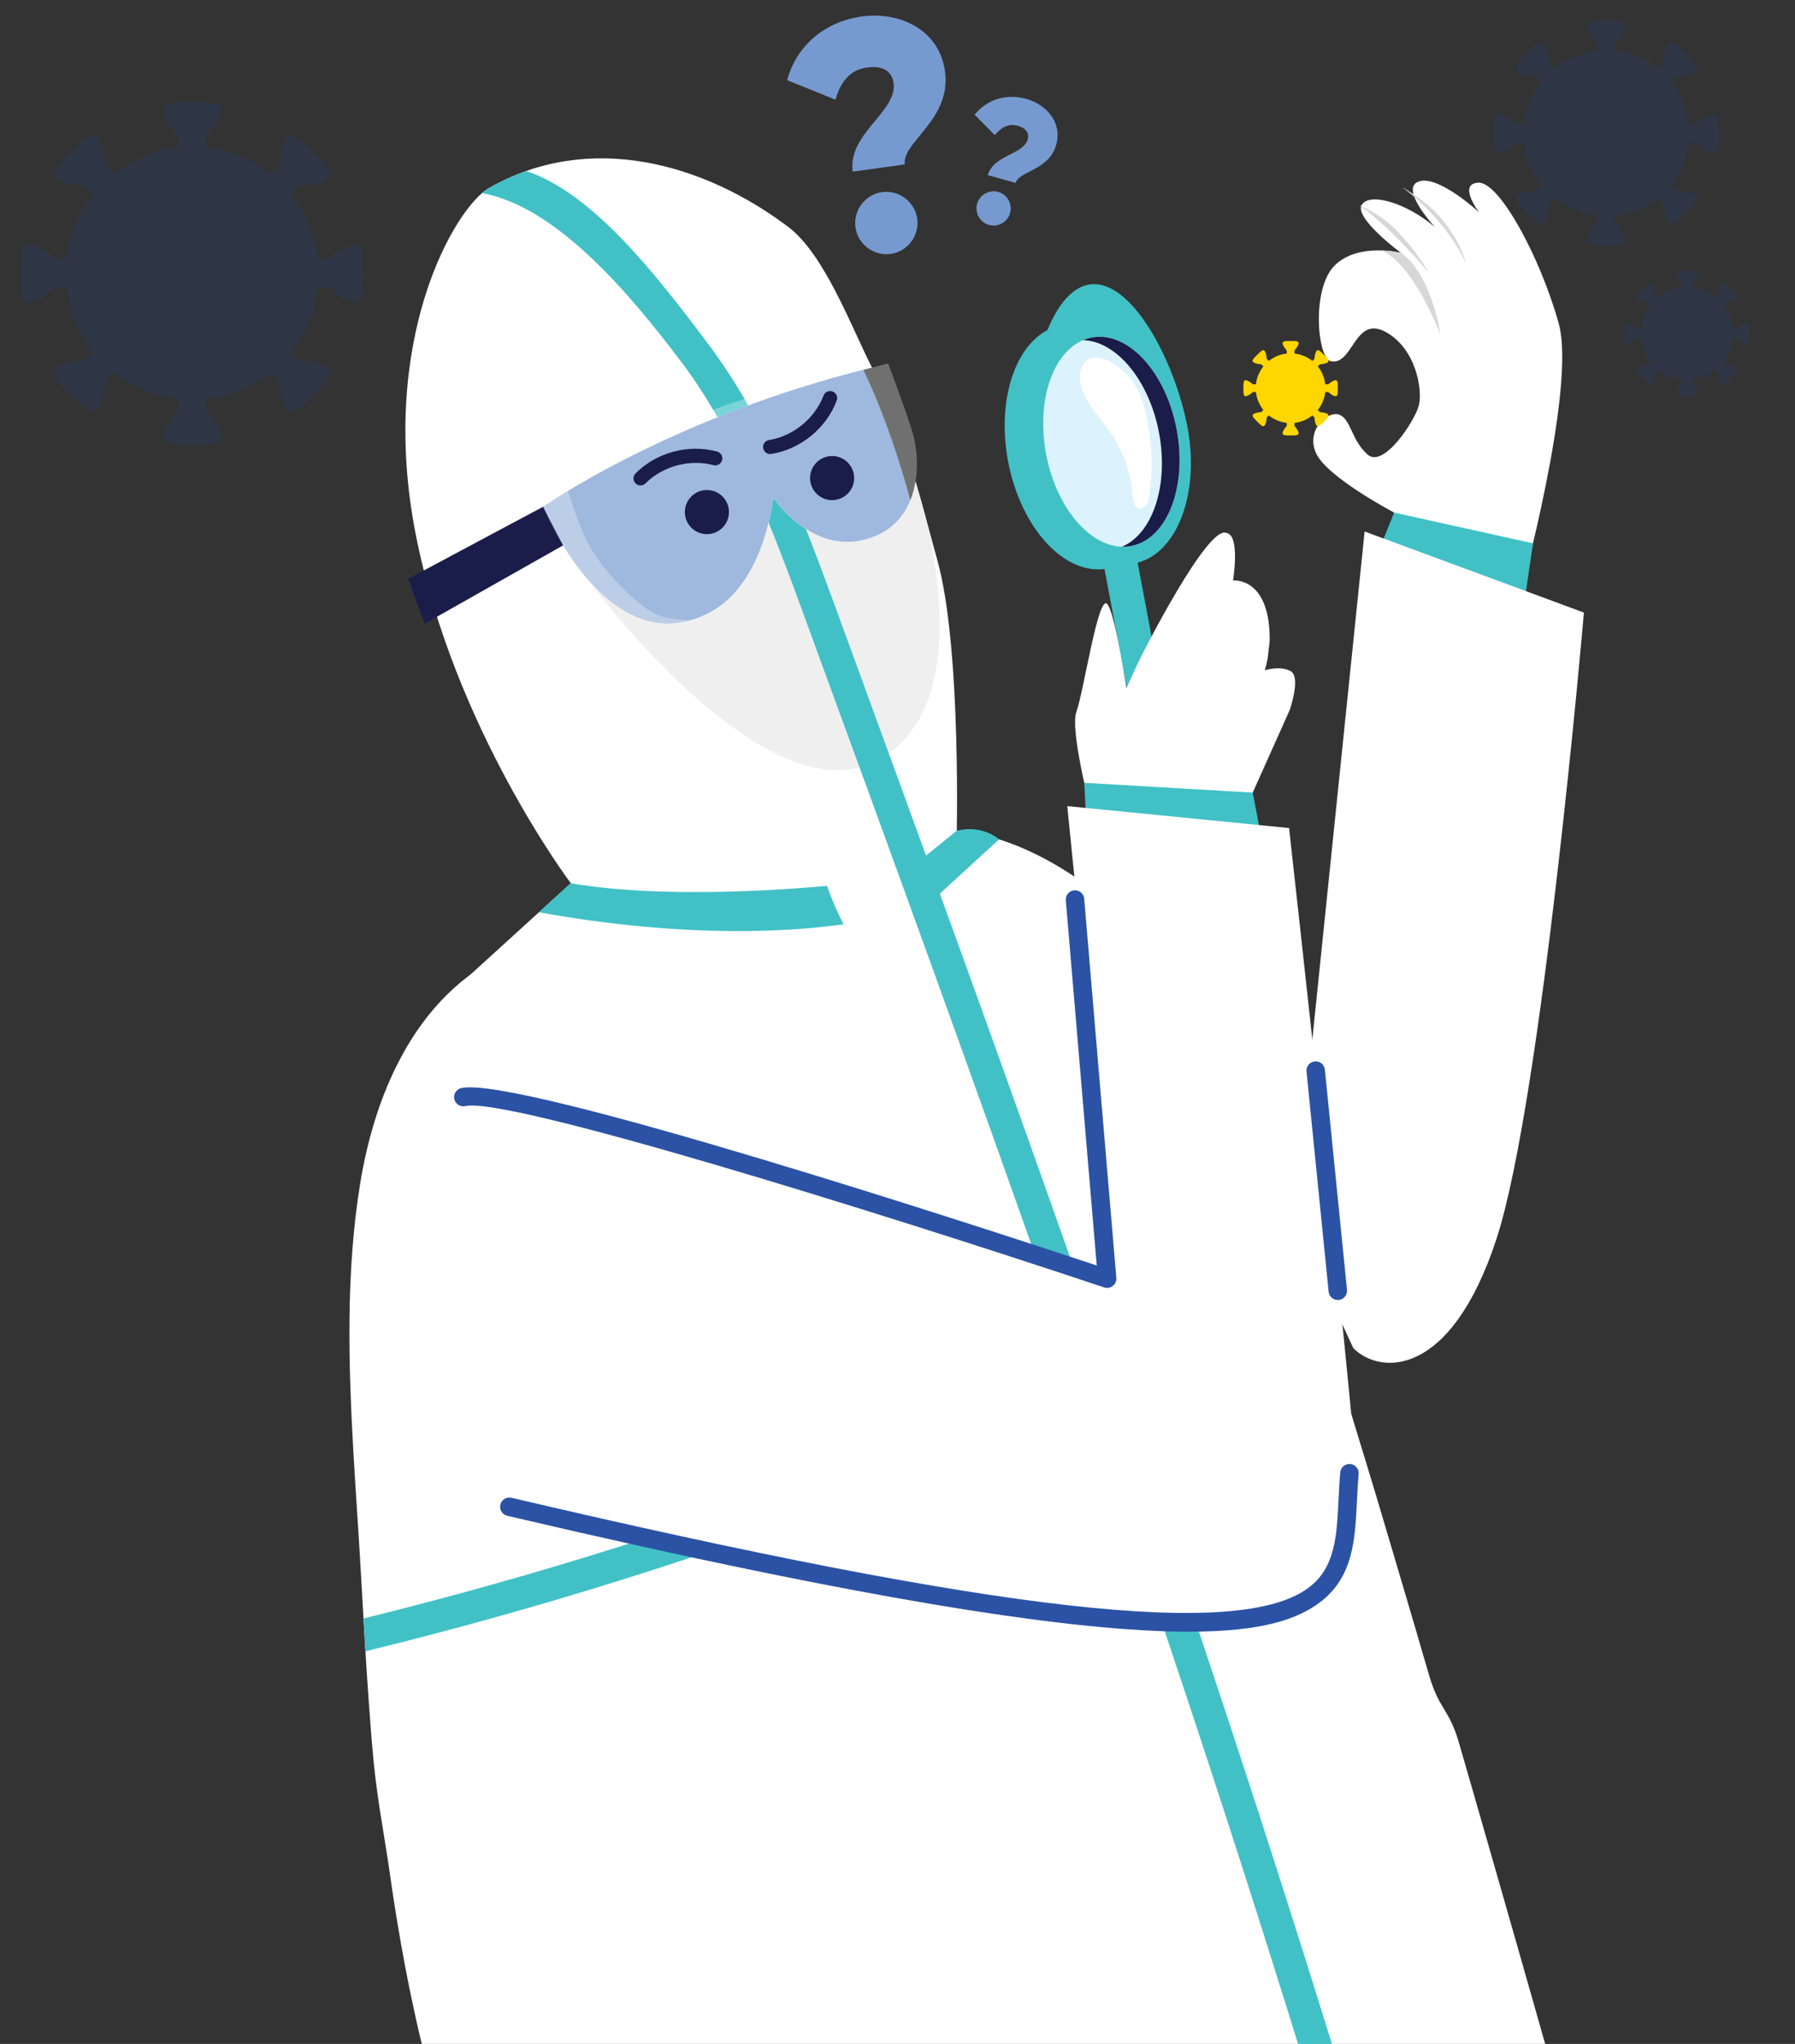 <?xml version="1.0" encoding="utf-8"?>
<!-- Generator: Adobe Illustrator 16.0.0, SVG Export Plug-In . SVG Version: 6.00 Build 0)  -->
<!DOCTYPE svg PUBLIC "-//W3C//DTD SVG 1.1//EN" "http://www.w3.org/Graphics/SVG/1.1/DTD/svg11.dtd">
<svg version="1.1" id="Layer_1" xmlns="http://www.w3.org/2000/svg" xmlns:xlink="http://www.w3.org/1999/xlink" x="0px" y="0px"
	 width="295.031px" height="335.734px" viewBox="0 0 295.031 335.734" enable-background="new 0 0 295.031 335.734"
	 xml:space="preserve">
<rect x="0" y="0" width="295.031" height="335.734" fill="#333333" stroke="none"/>
<g>
	<g>
		<g>
			<g>
				<path opacity="0.2" fill="#21428F" d="M57.989,40.158c-1.754,0.405-3.914,2.43-3.914,2.43h-1.82
					c-0.442-4.02-2.032-7.688-4.432-10.683l1.292-1.292c0,0,2.959-0.095,4.487-1.05c1.526-0.955,0.19-2.291-2.101-4.581
					c-2.291-2.291-3.627-3.627-4.581-2.101c-0.956,1.528-1.051,4.487-1.051,4.487l-1.291,1.291
					c-2.996-2.399-6.665-3.989-10.684-4.43v-1.821c0,0,2.024-2.159,2.43-3.915c0.405-1.754-1.485-1.754-4.725-1.754
					c-3.239,0-5.129,0-4.725,1.754c0.405,1.756,2.43,3.915,2.43,3.915v1.821c-4.019,0.441-7.688,2.031-10.683,4.43l-1.292-1.291
					c0,0-0.095-2.959-1.05-4.487c-0.955-1.526-2.291-0.19-4.582,2.101c-2.291,2.29-3.627,3.626-2.1,4.581
					c1.527,0.955,4.486,1.05,4.486,1.05l1.291,1.292c-2.399,2.996-3.989,6.664-4.431,10.683H9.125c0,0-2.16-2.024-3.915-2.43
					c-1.755-0.405-1.755,1.485-1.755,4.725c0,3.24,0,5.13,1.755,4.725c1.754-0.405,3.915-2.429,3.915-2.429h1.821
					c0.441,4.019,2.031,7.688,4.431,10.683l-1.291,1.291c0,0-2.959,0.096-4.486,1.05c-1.527,0.954-0.19,2.29,2.1,4.581
					s3.627,3.628,4.582,2.1c0.954-1.526,1.05-4.484,1.05-4.484l1.292-1.291c2.996,2.398,6.664,3.988,10.683,4.43v1.821
					c0,0-2.024,2.159-2.43,3.913c-0.405,1.756,1.485,1.756,4.725,1.756c3.24,0,5.13,0,4.725-1.756
					c-0.405-1.754-2.43-3.913-2.43-3.913v-1.821c4.019-0.441,7.688-2.031,10.684-4.43l1.291,1.291c0,0,0.095,2.958,1.051,4.484
					c0.954,1.528,2.29,0.191,4.581-2.1c2.292-2.291,3.627-3.627,2.101-4.581c-1.528-0.954-4.487-1.05-4.487-1.05l-1.292-1.291
					c2.4-2.996,3.99-6.664,4.432-10.683h1.82c0,0,2.16,2.024,3.914,2.429c1.756,0.405,1.756-1.485,1.756-4.725
					C59.745,41.643,59.745,39.752,57.989,40.158z"/>
				<path opacity="0.2" fill="#21428F" d="M281.339,18.782c-1.151,0.266-2.57,1.595-2.57,1.595h-1.194
					c-0.291-2.638-1.335-5.048-2.909-7.016l0.847-0.845c0,0,1.942-0.064,2.944-0.688c1.005-0.629,0.127-1.507-1.379-3.011
					c-1.501-1.502-2.379-2.383-3.008-1.38c-0.625,1.003-0.687,2.947-0.687,2.947l-0.85,0.85c-1.966-1.576-4.376-2.621-7.013-2.912
					V7.127c0,0,1.329-1.42,1.594-2.571c0.266-1.149-0.974-1.149-3.102-1.149c-2.127,0-3.368,0-3.104,1.149
					c0.268,1.151,1.598,2.571,1.598,2.571v1.194c-2.64,0.291-5.052,1.335-7.016,2.912l-0.85-0.85c0,0-0.062-1.943-0.689-2.947
					c-0.626-1.003-1.502-0.123-3.008,1.38c-1.504,1.504-2.382,2.382-1.377,3.011c1.003,0.624,2.944,0.688,2.944,0.688l0.848,0.845
					c-1.575,1.968-2.616,4.377-2.909,7.016h-1.197c0,0-1.415-1.329-2.569-1.595c-1.15-0.267-1.15,0.975-1.15,3.102
					c0,2.129,0,3.369,1.15,3.1c1.154-0.263,2.569-1.593,2.569-1.593h1.197c0.293,2.639,1.334,5.046,2.909,7.014l-0.848,0.848
					c0,0-1.941,0.063-2.944,0.689c-1.005,0.627-0.127,1.504,1.377,3.01c1.506,1.503,2.382,2.382,3.008,1.377
					c0.628-1,0.689-2.944,0.689-2.944l0.85-0.848c1.964,1.575,4.376,2.618,7.016,2.908v1.197c0,0-1.33,1.418-1.598,2.57
					c-0.265,1.15,0.977,1.15,3.104,1.15c2.128,0,3.367,0,3.102-1.15c-0.265-1.151-1.594-2.57-1.594-2.57v-1.197
					c2.637-0.29,5.047-1.333,7.013-2.908l0.85,0.848c0,0,0.062,1.944,0.687,2.944c0.629,1.005,1.507,0.126,3.008-1.377
					c1.506-1.505,2.384-2.383,1.379-3.01c-1.002-0.626-2.944-0.689-2.944-0.689l-0.847-0.848c1.574-1.968,2.618-4.375,2.909-7.014
					h1.194c0,0,1.419,1.33,2.57,1.593c1.151,0.269,1.151-0.971,1.151-3.1C282.49,19.757,282.49,18.515,281.339,18.782z"/>
				<path opacity="0.2" fill="#21428F" d="M286.93,53.009c-0.64,0.148-1.43,0.888-1.43,0.888h-0.663
					c-0.162-1.47-0.743-2.809-1.617-3.903l0.469-0.472c0,0,1.082-0.035,1.639-0.384c0.558-0.349,0.069-0.837-0.766-1.673
					c-0.836-0.836-1.324-1.324-1.675-0.768c-0.347,0.559-0.383,1.641-0.383,1.641l-0.47,0.471c-1.097-0.878-2.436-1.457-3.903-1.619
					v-0.665c0,0,0.737-0.789,0.886-1.43c0.148-0.642-0.541-0.642-1.723-0.642c-1.185,0-1.876,0-1.728,0.642
					c0.148,0.641,0.888,1.43,0.888,1.43v0.665c-1.47,0.162-2.809,0.741-3.901,1.619l-0.473-0.471c0,0-0.033-1.082-0.384-1.641
					c-0.348-0.557-0.835-0.068-1.675,0.768c-0.835,0.836-1.323,1.325-0.766,1.673c0.561,0.349,1.639,0.384,1.639,0.384l0.473,0.472
					c-0.878,1.094-1.457,2.433-1.619,3.903h-0.665c0,0-0.789-0.74-1.43-0.888c-0.642-0.149-0.642,0.542-0.642,1.726
					c0,1.183,0,1.874,0.642,1.725c0.641-0.147,1.43-0.887,1.43-0.887h0.665c0.162,1.468,0.741,2.807,1.619,3.902l-0.473,0.472
					c0,0-1.078,0.035-1.639,0.383c-0.558,0.349-0.069,0.837,0.766,1.674c0.84,0.835,1.327,1.324,1.675,0.766
					c0.351-0.558,0.384-1.639,0.384-1.639l0.473-0.471c1.093,0.876,2.432,1.458,3.901,1.619v0.663c0,0-0.739,0.789-0.888,1.432
					c-0.148,0.64,0.543,0.64,1.728,0.64c1.182,0,1.871,0,1.723-0.64c-0.148-0.643-0.886-1.432-0.886-1.432v-0.663
					c1.468-0.161,2.807-0.743,3.903-1.619l0.47,0.471c0,0,0.036,1.081,0.383,1.639c0.351,0.558,0.839,0.069,1.675-0.766
					c0.835-0.837,1.323-1.325,0.766-1.674c-0.557-0.348-1.639-0.383-1.639-0.383l-0.469-0.472c0.874-1.095,1.455-2.434,1.617-3.902
					h0.663c0,0,0.79,0.74,1.43,0.887c0.642,0.149,0.642-0.542,0.642-1.725C287.571,53.55,287.571,52.86,286.93,53.009z"/>
			</g>
		</g>
		<g>
			<path fill="#FFFFFF" d="M57.462,222.638c0.014,1.258,0.045,2.518,0.081,3.775c0.014,0.495,0.029,0.991,0.048,1.487
				c0.23,6.952,0.68,13.9,1.123,20.753c0.035,0.502,0.064,1.002,0.1,1.496c0.08,1.255,0.16,2.504,0.235,3.748
				c0.034,0.501,0.064,1,0.094,1.495c0.094,1.532,0.185,3.052,0.265,4.569c0.344,6.333,0.718,12.706,1.172,19.09
				c0.035,0.496,0.07,0.989,0.109,1.49c0.089,1.244,0.185,2.493,0.281,3.736c0.038,0.501,0.078,0.997,0.118,1.497
				c0.769,9.589,1.757,13.364,3.124,22.885c0.069,0.495,0.139,0.989,0.212,1.48c0.189,1.3,0.39,2.592,0.6,3.881
				c0.073,0.494,0.153,0.986,0.238,1.477c0.828,5.06,1.776,10.084,2.874,15.075c0.105,0.495,0.213,0.99,0.328,1.481
				c0.275,1.228,0.563,2.456,0.861,3.679h184.643c-0.401-1.408-1.556-5.476-3.232-11.349c-0.134-0.472-0.269-0.952-0.411-1.448
				c-0.367-1.279-0.751-2.633-1.157-4.054c-0.138-0.477-0.269-0.962-0.415-1.452c-1.977-6.918-4.368-15.271-6.951-24.233
				c-0.141-0.484-0.286-0.977-0.426-1.467c-0.383-1.338-0.773-2.69-1.171-4.048c-0.14-0.486-0.279-0.977-0.425-1.468
				c-1.598-5.525-3.234-5.37-4.877-11c-0.146-0.489-0.29-0.977-0.43-1.466c-0.395-1.354-0.794-2.707-1.189-4.049
				c-0.14-0.487-0.281-0.977-0.421-1.462c-2.113-7.189-4.18-14.193-6.107-20.636c-0.143-0.49-0.29-0.975-0.432-1.456
				c-0.417-1.374-0.82-2.715-1.215-4.028c-0.149-0.492-0.293-0.973-0.439-1.451c-1.878-6.217-3.564-11.656-4.932-15.904
				l0.956-34.901c-0.289-0.411-0.577-0.819-0.867-1.226c-0.801-1.14-1.608-2.265-2.417-3.374c-0.295-0.407-0.591-0.808-0.885-1.209
				c-4.14-5.624-8.312-10.867-12.462-15.674c-0.33-0.383-0.659-0.758-0.991-1.136c-0.905-1.045-1.819-2.066-2.721-3.066
				c-0.344-0.378-0.688-0.748-1.021-1.12c-4.774-5.184-9.473-9.762-14.001-13.669c-0.391-0.33-0.774-0.658-1.157-0.981
				c-1.044-0.882-2.076-1.724-3.1-2.526c-0.408-0.322-0.755,0.788-1.158,0.481c-11.886-9.073-23.493-11.679-30.234-8.804
				c-9.468,4.034-30.315,8.095-45.518,12.563c-4.779,1.403-8.879,2.588-11.692,3.396c-2.542,0.729-4.039,1.147-4.039,1.147
				c-8.753,2.479-15.218,7.83-19.875,14.636c-0.3,0.436-0.595,0.876-0.874,1.328c-0.604,0.946-1.166,1.912-1.699,2.909
				c-0.246,0.444-0.481,0.896-0.71,1.353c-3.027,6.015-4.961,12.744-6.061,19.435c-0.134,0.813-0.257,1.621-0.37,2.438
				c-0.073,0.489-0.139,0.981-0.198,1.477c-0.161,1.199-0.299,2.41-0.418,3.618c-0.056,0.49-0.101,0.986-0.14,1.478
				c-0.533,5.876-0.699,11.838-0.64,17.815C57.447,221.646,57.452,222.141,57.462,222.638z"/>
			<path fill="#41C1C6" d="M59.745,265.848c0.103,1.797,0.211,3.593,0.322,5.394c55.865-13.675,109.495-34.184,160.077-61.267
				l0.165-6.152C169.621,231.258,115.826,252.038,59.745,265.848z"/>
			<g>
				<g>
					<path fill="#FFFFFF" d="M227.754,95.116l1.389-10.92c0,0-10.903-5.728-12.79-9.669c-1.881-3.94,2.048-7.261,3.9-6.36
						c1.854,0.901,1.854,4.086,4.499,6.48c2.644,2.393,7.77-5.503,8.439-7.994c0.668-2.492-0.381-9.377-5.471-12.144
						c-5.091-2.767-5.344,5.623-8.991,4.819c-2.22-0.49-3.221-11.961,0.674-15.756c3.894-3.792,10.863-2.034,10.863-2.034
						s-7.632-5.646-6.468-7.828c1.166-2.181,7.29-0.476,12.056,3.602c0,0-5.878-6.306-2.691-7.49
						c3.187-1.187,9.941,5.046,9.941,5.046s-3.593-4.692-0.109-4.859c3.48-0.167,10.237,12.413,13.2,23.126
						c2.964,10.714-6.471,45.016-6.471,45.016L227.754,95.116z"/>
				</g>
				<g>
					<g>
						<path fill="#D7D7D7" d="M230.484,30.759c2.693,1.496,5.275,3.878,5.275,3.878c4.385,4.598,5.186,8.573,5.186,8.573
							S238.056,36.434,230.484,30.759z"/>
					</g>
					<g>
						<path fill="#D7D7D7" d="M236.746,54.964c0,0-4.317-11.582-9.722-13.825c1,0.028,1.856,0.139,2.439,0.239l0.803,0.161
							C235.366,45.083,236.746,54.964,236.746,54.964z"/>
					</g>
					<g>
						<path fill="#1A1C49" d="M235.76,34.637c0,0-0.062-0.08-0.159-0.219L235.76,34.637z"/>
					</g>
					<g>
						<path fill="#D7D7D7" d="M223.384,33.667c1.749,0.763,3.619,1.9,5.314,3.35c4.067,3.888,6.179,7.865,6.179,7.865
							S229.333,37.973,223.384,33.667z"/>
					</g>
				</g>
			</g>
			<g>
				<polygon fill="#41C1C6" points="224.378,96.036 229.143,84.195 251.969,89.25 250.224,101.113 				"/>
			</g>
			<g>
				<path fill="#FFFFFF" d="M222.433,221.447c4.368,4.374,15.956,5.02,23.494-17.826c7.532-22.847,14.409-103.001,14.409-103.001
					l-36.043-13.315l-11.637,112.964L222.433,221.447z"/>
			</g>
			<g>
				<g>
					<path fill="#769AD0" d="M107.872,149.034l-17.109-40.213c0,0-12.345,9.32-16.709-3.817
						c-3.887-11.708,6.122-15.506,13.669-11.313c0,0-20.816-45.047,14.596-56.636c35.417-11.591,47.087,43.695,49.965,55.655
						c5.07,21.061-7.766,34.658-18.481,38.212l3.803,12.757L107.872,149.034z"/>
				</g>
			</g>
			<path opacity="0.3" fill="#FFFFFF" d="M118.996,101.375c-4.769,2.729-10.727,2.526-15.619,0.218
				c-4.914-2.321-11.14-7.292-13.887-11.981c-1.086-1.853-2.256-12.195,3.193-11.082c0.89,2.848,1.811,5.704,2.914,8.477
				c1.768,4.436,5.34,8.47,8.907,11.574c1.105,0.961,2.287,1.874,3.645,2.423c1.557,0.629,3.262,0.753,4.936,0.869
				C115.074,102.011,117.152,102.139,118.996,101.375z"/>
			<g>
				<path fill="#B05AA3" d="M133.802,130.92c-6.922,2.836-22.416-0.565-22.416-0.565s10.968,8.329,24.357,7.074L133.802,130.92z"/>
			</g>
			<g>
				<g>
					<path fill="#FFFFFF" d="M179.957,133.336l1.682-18.879l8.944-0.712c0,0,8.701-26.562,11.006-26.198
						c2.308,0.362,1.072,7.805,1.072,7.805s2.528,3.684,4.732,6.751c2.207,3.067,0.488,7.999,0.488,7.999s2.395-0.807,4.207,0.11
						c1.811,0.918-0.101,6.396-0.101,6.396l-13.952,31.146l-15.998-3.102l-1.864-8.122
						C179.936,135.487,179.858,134.407,179.957,133.336z"/>
				</g>
				<g>
					<path fill="#41C1C6" d="M189.604,115.252c0.439-0.111,1.033-0.369,1.592-0.497l-4.388-23.274l-5.451,1.028l4.415,23.427
						C187.056,115.746,188.346,115.566,189.604,115.252z"/>
				</g>
				<g>
					<path fill="#41C1C6" d="M185.894,89.686c0.838-0.157,1.625-0.464,2.353-0.899c-0.607,0.944-1.298,1.766-2.06,2.45l0.248,1.307
						l-4.457,0.839c-6.914,1.305-14.21-6.584-16.289-17.618c-2.081-11.034,1.841-21.037,8.757-22.341l4.456-6.665l0.244,7.129
						c0.965,0.361,1.907,0.881,2.822,1.538c-0.844-0.14-1.687-0.14-2.527,0.02c-5.926,1.117-9.286,9.685-7.504,19.14
						C173.718,84.041,179.971,90.802,185.894,89.686z"/>
				</g>
				<g>
					<path fill="#41C1C6" d="M178.901,46.759c-6.915,1.304-10.837,17.131-8.757,28.166s9.376,18.922,16.29,17.619
						c6.914-1.304,10.83-11.304,8.75-22.34C193.104,59.17,185.815,45.455,178.901,46.759z"/>
				</g>
				<g>
					<path fill="#DCF2FC" d="M188.246,88.787c-0.728,0.436-1.515,0.742-2.353,0.899c-5.923,1.116-12.176-5.645-13.957-15.101
						c-1.782-9.455,1.578-18.022,7.504-19.14c0.841-0.159,1.684-0.159,2.527-0.02c5.083,0.872,9.897,7,11.427,15.115
						C194.925,78.661,192.663,86.133,188.246,88.787z"/>
				</g>
				<g>
					<path fill="#FFFFFF" d="M177.957,59.984c-0.53,0.816-0.565,1.865-0.393,2.823c0.572,3.194,3.111,5.601,4.954,8.274
						c2.117,3.067,3.397,6.705,3.665,10.422c0.056,0.763,0.197,1.707,0.923,1.944c0.501,0.165,1.061-0.14,1.357-0.578
						s0.383-0.978,0.454-1.501c0.539-3.975,0.448-8.034-0.267-11.98c-0.421-2.31-1.072-4.623-2.357-6.589
						C184.969,60.772,180.115,56.646,177.957,59.984z"/>
				</g>
				<g>
					<path fill="#1A1C49" d="M181.968,55.426c-0.844-0.14-1.687-0.14-2.527,0.02c-0.49,0.092-0.962,0.24-1.415,0.432
						c5.449,0.145,10.838,6.544,12.474,15.211c1.632,8.672-1.059,16.594-6.085,18.709c0.492,0.015,0.987-0.019,1.479-0.112
						c0.838-0.157,1.625-0.464,2.353-0.899c4.417-2.653,6.679-10.126,5.148-18.245C191.865,62.426,187.051,56.298,181.968,55.426z"
						/>
				</g>
				<g>
					<path fill="#FFFFFF" d="M180.174,136.532c0,0-4.482-16.156-3.257-19.596c1.231-3.438,3.512-18.947,5.009-17.771
						c1.5,1.176,3.999,18.941,3.999,18.941L180.174,136.532z"/>
				</g>
				<g>
					<path fill="#FFFFFF" d="M201.589,87.547c-3.014-1.479-13.756,19.632-14.681,21.625c-16.424,35.458,8.5,3.164,11.596-2.658
						c0,0,0.098,3.925,3.148,5.012c1.94,0.69,7.139-0.779,7.038-6.908c-0.161-9.931-6.029-9.266-6.029-9.266L201.589,87.547z"/>
				</g>
			</g>
			<g>
				<polygon fill="#41C1C6" points="178.899,141.75 178.207,128.581 205.903,130.195 207.709,139.628 				"/>
			</g>
			<path fill="#FFFFFF" d="M154.056,91.98c-1.048-3.746-2.181-8.183-3.571-12.884c-0.633,3.914-2.709,7.661-7.351,9.255
				c-9.566,3.282-16.043-6.645-16.043-6.645s-1.332,14.142-10.435,18.914c-16.837,8.825-27.382-17.386-27.382-17.386
				s20.986-14.765,54.047-22.856c-3.384-6.634-7.788-18.596-13.757-23.1c-13.8-10.412-32.639-15.825-49.186-6.392
				C74.741,34.1,62.057,55.92,68.333,87.788c6.276,31.864,25.489,57.288,25.489,57.288l-16.547,15.053l79.943-21.094
				C157.218,139.035,158.12,106.509,154.056,91.98z"/>
			<path fill="#EFEFEF" d="M143.134,88.351c-9.566,3.282-16.043-6.645-16.043-6.645s-1.332,14.142-10.435,18.914
				c-8.498,4.453-15.388-0.018-20.135-5.538c0.004,0.004,29.15,39.774,47.665,29.85c14.076-7.547,10.393-30.097,7.814-40.481
				c-0.476-1.733-0.97-3.514-1.516-5.354C149.852,83.01,147.775,86.757,143.134,88.351z"/>
			<g>
				<path fill="#41C1C6" d="M112.055,59.553c2.154,2.857,4.089,5.88,5.886,8.98c1.623-0.65,3.303-1.297,5.042-1.938
					c-2.011-3.53-4.221-6.967-6.687-10.238c-8.288-11.001-18.754-24.615-29.803-28.259c-2.062,0.725-4.105,1.644-6.115,2.789
					c-0.375,0.213-0.784,0.488-1.214,0.817C91.207,33.87,102.987,47.521,112.055,59.553z"/>
				<path fill="#41C1C6" d="M137.253,99.576c-1.501-4.102-3.08-8.37-4.785-12.679c-3.388-2.159-5.377-5.191-5.377-5.191
					s-0.171,1.722-0.761,4.148c2.169,5.272,4.1,10.533,5.934,15.548c28.918,78.99,56.165,153.913,81.086,234.332h5.564
					C193.834,254.711,166.387,179.165,137.253,99.576z"/>
			</g>
			<g>
				<g>
					<path fill="#FFFFFF" d="M93.575,188.496l89.722,21.859l-7.881-77.943l36.457,3.601c0,0,12.151,108.445,11.704,115.815
						c-2.149,35.325-130.791-3.549-130.791-3.549S91.916,218.747,93.575,188.496z"/>
				</g>
			</g>
			<g>
				<path fill="#2B52A4" d="M181.968,211.549c-0.159,0-0.322-0.027-0.48-0.078c-38.464-12.824-98.194-31.339-105.001-29.784
					c-0.817,0.179-1.628-0.327-1.816-1.143c-0.185-0.818,0.328-1.632,1.143-1.817c9.364-2.108,87.798,23.616,104.449,29.139
					l-5.085-59.982c-0.07-0.835,0.547-1.568,1.385-1.639c0.832-0.072,1.567,0.548,1.638,1.383l5.281,62.276
					c0.042,0.509-0.176,1.005-0.575,1.32C182.636,211.437,182.304,211.549,181.968,211.549z"/>
			</g>
			<g>
				<path fill="#2B52A4" d="M195.397,268.017c-18.212,0-50.792-4.69-112.026-19.039c-0.816-0.19-1.321-1.009-1.13-1.824
					c0.19-0.818,1.012-1.317,1.824-1.131c80.532,18.871,119.727,23.288,131.039,14.76c4.354-3.28,4.606-8.434,4.898-14.401
					c0.072-1.486,0.149-3.002,0.285-4.531c0.077-0.836,0.817-1.452,1.649-1.374c0.836,0.075,1.45,0.814,1.373,1.649
					c-0.131,1.484-0.206,2.96-0.275,4.405c-0.316,6.448-0.616,12.54-6.104,16.678C213.334,265.917,207.58,268.017,195.397,268.017z"
					/>
			</g>
			<path fill="#41C1C6" d="M135.935,145.52c-8.597,0.767-27.889,2.023-42.113-0.444l-5.249,4.776c25,4.509,42.5,3.062,50.082,1.963
				C137.589,149.792,136.684,147.686,135.935,145.52z"/>
			<path fill="#41C1C6" d="M157.267,136.445l-6.558,5.305l2.715,6.006l10.779-9.877
				C164.203,137.878,161.568,135.396,157.267,136.445z"/>
			<polygon fill="#1A1C49" points="89.274,83.234 67.074,95.082 69.821,102.436 92.557,89.58 			"/>
			<path fill="#FED600" d="M219.403,62.462c-0.483,0.112-1.08,0.67-1.08,0.67h-0.503c-0.12-1.109-0.557-2.12-1.222-2.946
				l0.358-0.355c0,0,0.814-0.026,1.235-0.289c0.424-0.263,0.054-0.631-0.576-1.264c-0.632-0.631-1.003-0.999-1.267-0.579
				c-0.262,0.421-0.29,1.237-0.29,1.237l-0.354,0.355c-0.827-0.66-1.839-1.099-2.945-1.221v-0.502c0,0,0.558-0.595,0.668-1.08
				c0.117-0.482-0.406-0.482-1.3-0.482c-0.892,0-1.415,0-1.306,0.482c0.112,0.485,0.671,1.08,0.671,1.08v0.502
				c-1.105,0.122-2.119,0.561-2.946,1.221l-0.354-0.355c0,0-0.025-0.815-0.289-1.237c-0.262-0.42-0.634-0.053-1.264,0.579
				c-0.632,0.632-1,1-0.579,1.264c0.422,0.263,1.237,0.289,1.237,0.289l0.355,0.355c-0.661,0.826-1.098,1.837-1.222,2.946h-0.502
				c0,0-0.594-0.558-1.077-0.67c-0.485-0.111-0.485,0.41-0.485,1.303s0,1.414,0.485,1.302c0.483-0.112,1.077-0.669,1.077-0.669
				h0.502c0.124,1.109,0.561,2.12,1.222,2.946l-0.355,0.355c0,0-0.815,0.026-1.237,0.289c-0.421,0.263-0.053,0.631,0.579,1.264
				c0.63,0.631,1.002,1,1.264,0.579c0.264-0.421,0.289-1.237,0.289-1.237l0.354-0.355c0.827,0.662,1.841,1.1,2.946,1.222v0.501
				c0,0-0.559,0.597-0.671,1.08c-0.109,0.484,0.414,0.484,1.306,0.484c0.894,0,1.417,0,1.3-0.484c-0.11-0.483-0.668-1.08-0.668-1.08
				v-0.501c1.106-0.122,2.118-0.56,2.945-1.222l0.354,0.355c0,0,0.028,0.816,0.29,1.237c0.264,0.421,0.635,0.053,1.267-0.579
				c0.63-0.632,1-1,0.576-1.264c-0.421-0.263-1.235-0.289-1.235-0.289l-0.358-0.355c0.665-0.826,1.102-1.837,1.222-2.946h0.503
				c0,0,0.597,0.558,1.08,0.669c0.485,0.112,0.485-0.41,0.485-1.302S219.889,62.351,219.403,62.462z"/>
			<path opacity="0.3" fill="#FFFFFF" d="M89.274,83.234c0,0,16.329-12.689,32.821-17.606c10.824-3.228,17.747-4.653,21.226-5.25
				l2.654-0.671c0,0,2.143,5.542,3.854,10.792c1.71,5.248,1.611,15.002-6.696,17.853c-9.566,3.282-16.043-6.645-16.043-6.645
				s-1.332,14.142-10.435,18.914C99.819,109.445,89.274,83.234,89.274,83.234z"/>
			<g>
				<path fill="#769AD0" d="M146.869,13.643c-0.258-1.871-1.657-2.93-4.385-2.553c-2.94,0.406-4.431,2.627-5.153,5.287l-7.96-3.205
					c1.592-5.83,6.35-9.648,12.285-10.467c6.095-0.841,12.706,2.061,13.663,9.009c1.101,7.966-7.113,11.606-6.604,15.295
					l-8.555,1.181C139.296,21.935,147.519,18.348,146.869,13.643z M140.604,37.335c-0.384-2.779,1.598-5.395,4.379-5.779
					c2.78-0.383,5.396,1.6,5.778,4.378c0.384,2.779-1.598,5.396-4.377,5.779C143.604,42.097,140.988,40.116,140.604,37.335z"/>
			</g>
			<g>
				<path fill="#769AD0" d="M160.595,33.486c0.411-1.486,1.979-2.375,3.467-1.962c1.484,0.413,2.374,1.981,1.961,3.467
					c-0.412,1.487-1.981,2.375-3.465,1.964C161.07,36.542,160.181,34.974,160.595,33.486z M168.914,22.899
					c0.278-1-0.196-1.84-1.654-2.244c-1.571-0.437-2.807,0.359-3.751,1.544l-3.317-3.351c2.072-2.594,5.304-3.484,8.476-2.604
					c3.258,0.903,5.961,3.808,4.933,7.524c-1.182,4.256-6.119,4.302-6.665,6.275l-4.57-1.269
					C163.289,25.432,168.218,25.414,168.914,22.899z"/>
			</g>
			<g>
				<g>
					<circle fill="#1A1C49" cx="116.189" cy="84.115" r="3.623"/>
				</g>
			</g>
			<g>
				<g>
					<circle fill="#1A1C49" cx="136.769" cy="78.529" r="3.622"/>
				</g>
			</g>
			<g>
				<g>
					<path fill="#1A1C49" d="M105.407,79.729c0.254-0.029,0.498-0.141,0.69-0.333c2.822-2.835,7.311-4.039,11.169-2.991
						c0.61,0.17,1.248-0.197,1.419-0.815c0.165-0.616-0.2-1.25-0.816-1.418c-4.707-1.274-9.972,0.134-13.413,3.592
						c-0.451,0.453-0.448,1.185,0.005,1.635C104.72,79.658,105.072,79.768,105.407,79.729z"/>
				</g>
			</g>
			<g>
				<g>
					<path fill="#1A1C49" d="M135.855,64.393c-0.22,0.13-0.398,0.331-0.496,0.586c-1.412,3.742-5.012,6.677-8.961,7.305
						c-0.629,0.093-1.06,0.689-0.96,1.322c0.101,0.631,0.693,1.061,1.324,0.959c4.814-0.764,9.04-4.206,10.763-8.769
						c0.225-0.598-0.074-1.266-0.675-1.49C136.51,64.176,136.146,64.22,135.855,64.393z"/>
				</g>
			</g>
			<g>
				<path fill="#2B52A4" d="M219.884,213.542c-0.771,0-1.43-0.584-1.505-1.366l-3.637-36.171c-0.084-0.833,0.523-1.577,1.357-1.661
					c0.838-0.088,1.579,0.523,1.661,1.358l3.637,36.17c0.084,0.832-0.525,1.577-1.359,1.66
					C219.986,213.538,219.938,213.542,219.884,213.542z"/>
			</g>
		</g>
	</g>
</g>
</svg>
